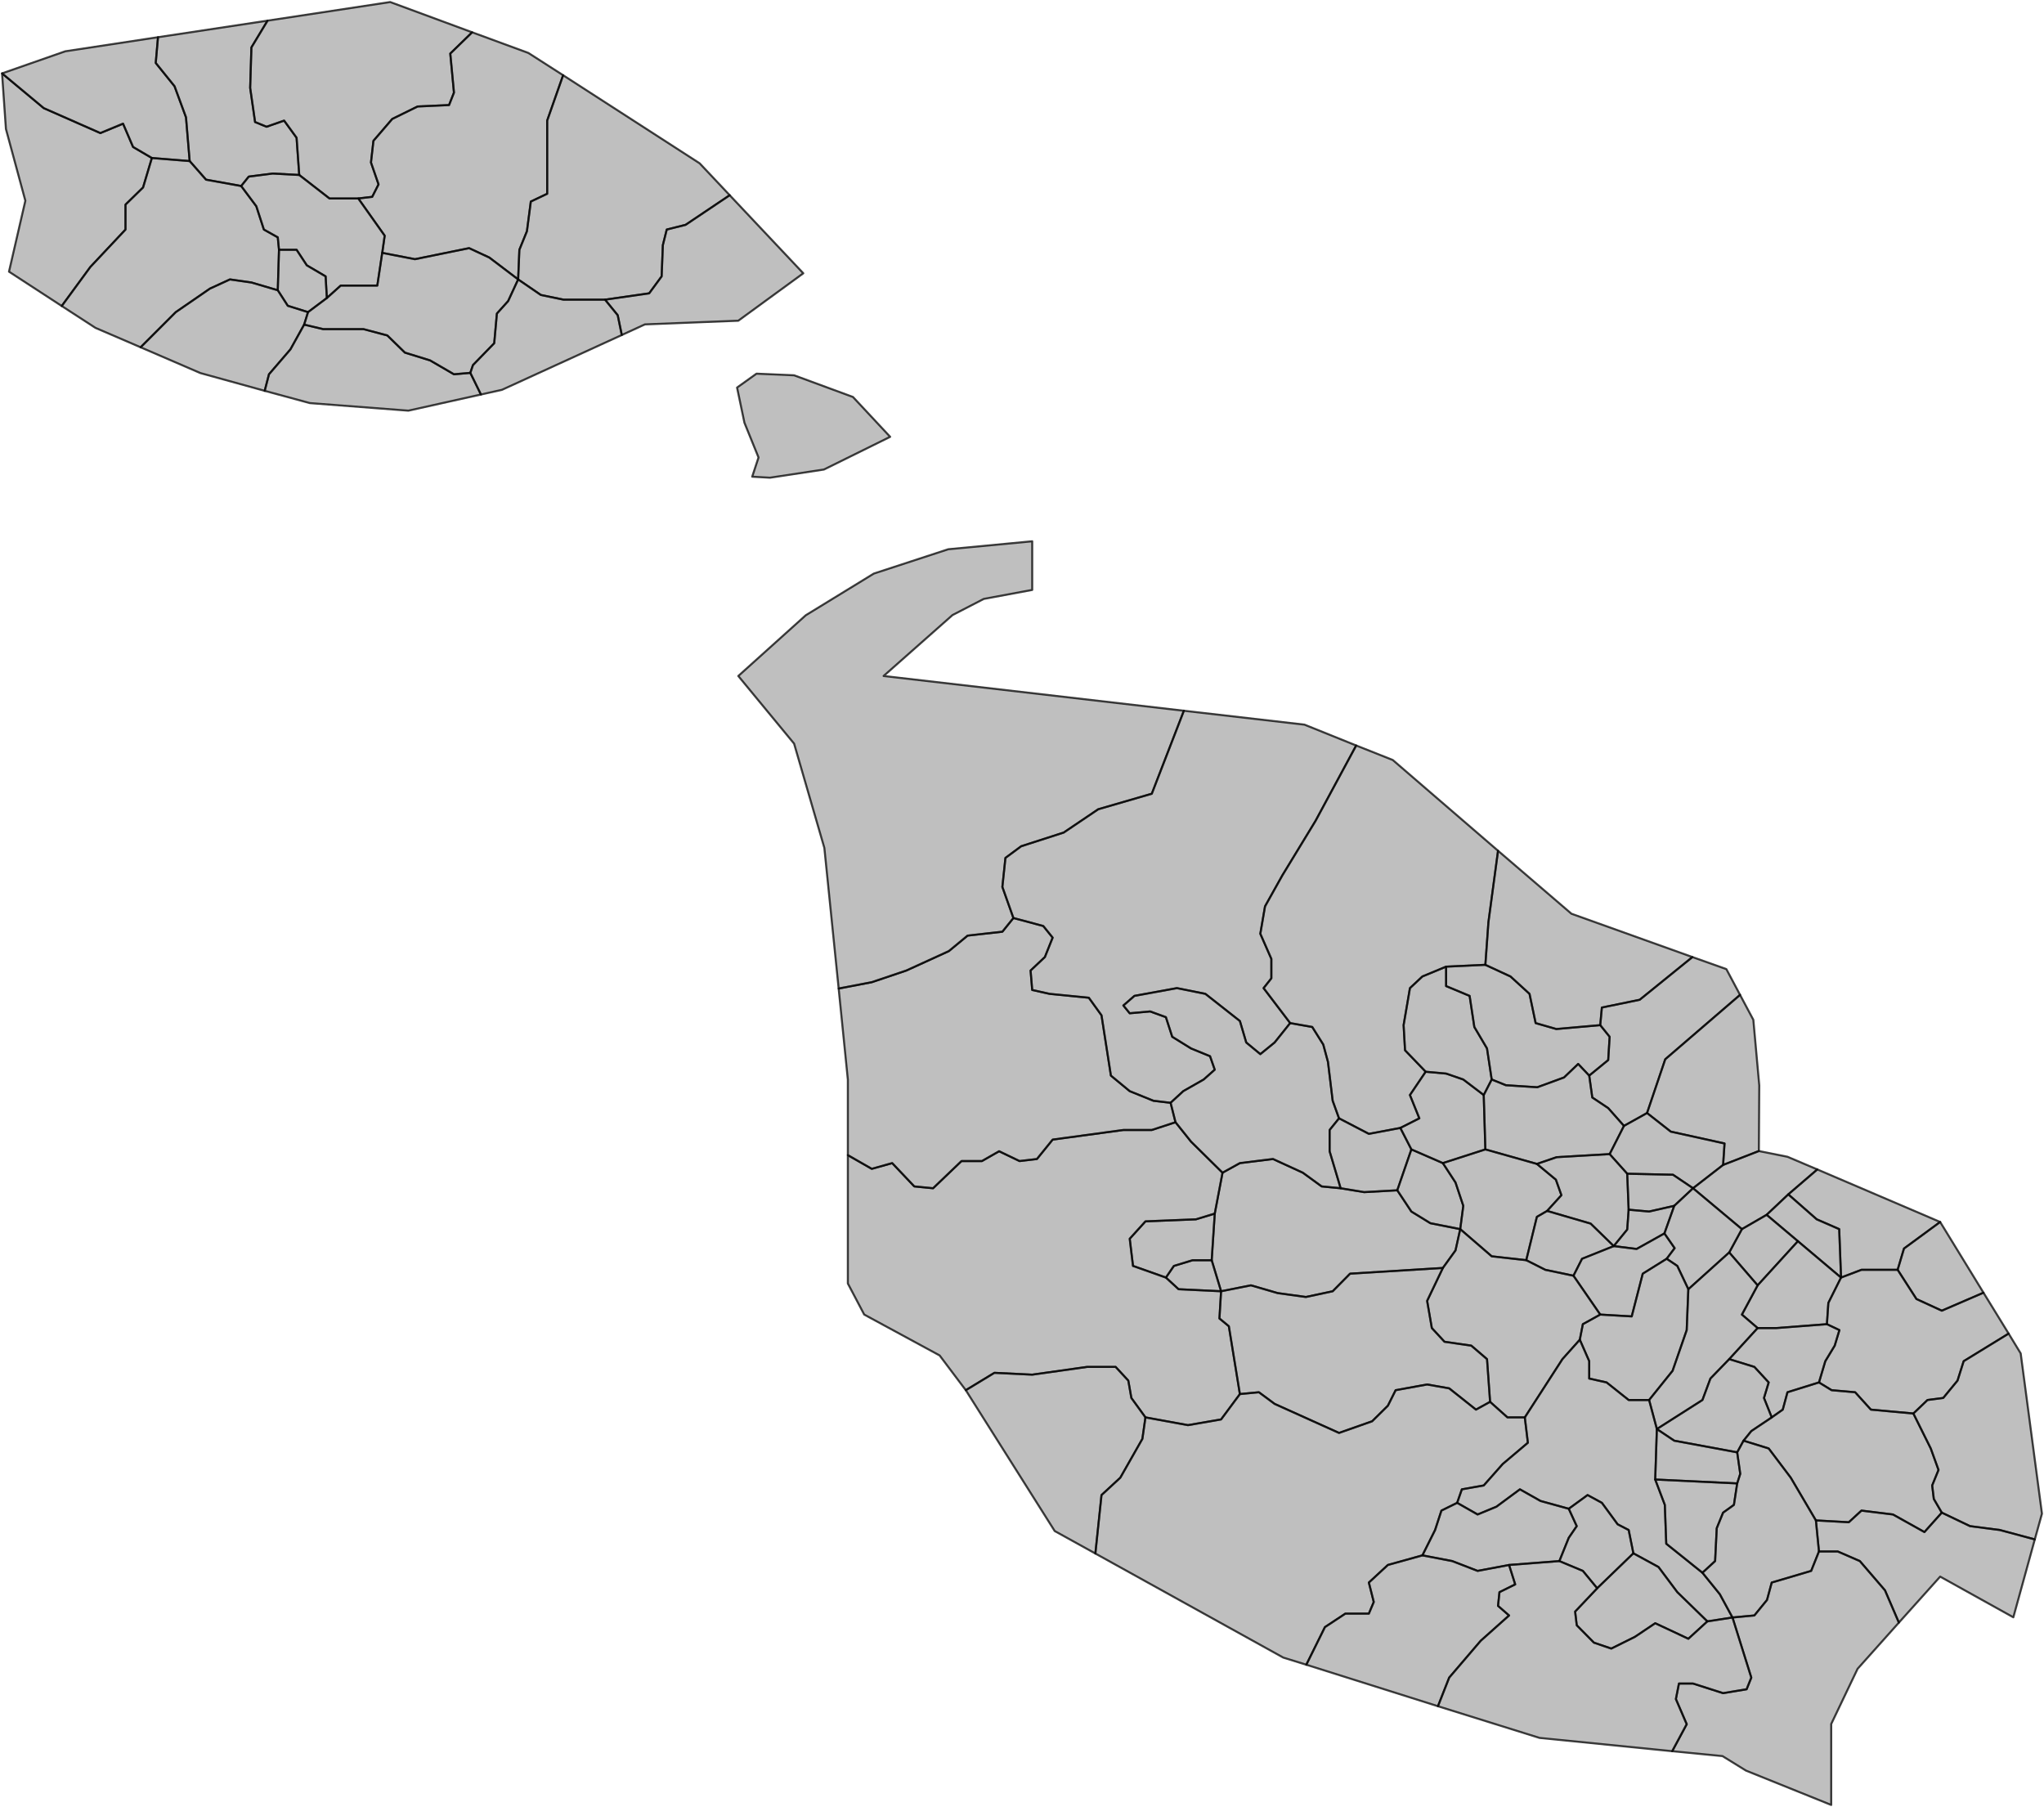 <?xml version="1.0"?>
<!--
************* Copyright (c) 2017 Pareto Softare, LLC DBA Simplemaps.com *******************		
************* Free for Commercial Use, full terms at  http://simplemaps.com/resources/svg-license
************
************* Attribution is appreciated! http://simplemaps.com ***************************
-->
<svg baseprofile="tiny" height="884" stroke-linecap="round"
  stroke-linejoin="round" version="1.2" viewbox="0 0 1000 884" width="1000"
  xmlns="http://www.w3.org/2000/svg">
  <style>
    path {
    stroke-width: 1;
    fill: #616161;
    fill-opacity: 0.4;
    stroke: #000000;
    stroke-opacity: 0.75;
    }
  </style>
  <path
    d="M655.9 581.3l11.5 1.9 16.2-0.9 6.9 10.4 9.3 5.7 14.6 2.9-2.3 10.4-6.2 8.6-45.4 2.8-8.5 8.6-13.1 2.8-13.8-1.9-13.1-3.8-14.6 2.9-4.6-15.2 1.5-22.8 3.8-20 8.5-4.7 16.2-2 14.6 6.7 9.2 6.7 9.3 0.9z"
    id="MLT5920" name="Attard">
  </path>
  <path d="M597.4 631.7l-20.8-1-6.2-5.7 3.9-5.7 9.2-2.8 9.3 0 4.6 15.2z" id="MLT5921" name="Mdina">
  </path>
  <path d="M592.8 616.5l-9.3 0-9.2 2.8-3.9 5.7-16.1-5.7-1.6-13.3 7.7-8.5 24.7-1 9.2-2.8-1.5 22.8z"
    id="MLT5922" name="Imtarfa">
  </path>
  <path
    d="M598.1 573.7l-3.8 20-9.2 2.8-24.7 1-7.7 8.5 1.6 13.3 16.1 5.7 6.2 5.7 20.8 1-0.8 13.3 4.6 3.8 5.4 33.2-9.2 12.4-16.2 2.8-20.8-3.8-6.9-9.5-1.5-8.5-6.2-6.7-13.9 0-26.9 3.8-18.5-0.9-14 8.5-12.8-17-36.9-20-8-15.2 0-62.8 11.7 6.7 10-2.8 10.8 11.4 9.2 0.9 13.9-13.3 10 0 8.4-4.8 10 4.8 8.5-1 7.7-9.5 34.6-4.7 13.9 0 11.6-3.8 7.6 9.5 15.4 15.2z"
    id="MLT5923" name="Rabat">
  </path>
  <path
    d="M572.7 539.5l2.4 9.5-11.6 3.8-13.9 0-34.6 4.7-7.7 9.5-8.5 1-10-4.8-8.4 4.8-10 0-13.9 13.3-9.2-0.9-10.8-11.4-10 2.8-11.7-6.7 0-36.9-4.5-44.6 16.2-3.1 16.9-5.7 20.8-9.5 9.2-7.6 17-1.9 5.4-6.7 14.6 3.9 4.6 5.7-3.8 9.5-7 6.6 0.8 9.5 8.5 1.9 19.2 1.9 6.2 8.6 4.6 29.5 9.2 7.6 11.6 4.7 8.4 1z"
    id="MLT5924" name="Mġarr">
  </path>
  <path
    d="M579.2 347.7l-15.7 40.6-26.2 7.6-16.9 11.4-20.8 6.7-7.7 5.7-1.5 14.2 5.4 15.2-5.4 6.7-17 1.9-9.2 7.6-20.8 9.5-16.9 5.7-16.2 3.1-7-68.8-14.8-51-27.3-33.1 33-29.7 33.3-20.4 36.4-11.9 41.1-3.9 0 23.8-23.7 4.4-15.3 7.9-33.7 29.8 146.9 17z"
    id="MLT5925" name="Mellieħa">
  </path>
  <path
    d="M663.5 364.7l-19.9 36.9-16.2 26.6-8.5 15.2-2.3 13.4 5.4 12.3 0 9.5-3.8 4.8 13 17.1-7.6 9.5-7 5.7-6.9-5.7-3.1-10.5-16.9-13.3-13.9-2.8-20.8 3.8-5.4 4.7 3.1 3.8 10-0.9 7.7 2.8 3.1 9.6 9.2 5.7 9.3 3.8 2.3 6.6-5.4 4.8-10 5.7-6.2 5.7-8.4-1-11.6-4.7-9.2-7.6-4.6-29.5-6.2-8.6-19.2-1.9-8.5-1.9-0.8-9.5 7-6.6 3.8-9.5-4.6-5.7-14.6-3.9-5.4-15.2 1.5-14.2 7.7-5.7 20.8-6.7 16.9-11.4 26.2-7.6 15.7-40.6 59 6.8 25.3 10.2z"
    id="MLT5926" name="St. Paul's Bay">
  </path>
  <path
    d="M631.2 500.5l10.8 1.9 5.4 8.6 2.3 8.5 2.3 19 3.1 8.6-4.6 5.7 0 10.4 5.4 18.1-9.3-0.9-9.2-6.7-14.6-6.7-16.2 2-8.5 4.7-15.4-15.2-7.6-9.5-2.4-9.5 6.2-5.7 10-5.7 5.4-4.8-2.3-6.6-9.3-3.8-9.2-5.7-3.1-9.6-7.7-2.8-10 0.9-3.1-3.8 5.4-4.7 20.8-3.8 13.9 2.8 16.9 13.3 3.1 10.5 6.9 5.7 7-5.7 7.6-9.5z"
    id="MLT5927" name="Mosta">
  </path>
  <path
    d="M732.9 416.2l-4.7 34.9-1.5 20.9-19.2 0.9-11.6 4.8-6.1 5.7-3.1 18.1 0.7 12.3 10.1 10.5-7.7 11.4 4.6 11.4-9.3 4.7-15.4 2.9-14.6-7.6-3.1-8.6-2.3-19-2.3-8.5-5.4-8.6-10.8-1.9-13-17.1 3.8-4.8 0-9.5-5.4-12.3 2.3-13.4 8.5-15.2 16.2-26.6 19.9-36.9 17.9 7.1 51.5 44.4z"
    id="MLT5928" name="Naxxar">
  </path>
  <path
    d="M685.1 551.8l5.4 10.5-6.9 20-16.2 0.9-11.5-1.9-5.4-18.1 0-10.4 4.6-5.7 14.6 7.6 15.4-2.9z"
    id="MLT5929" name="Lija">
  </path>
  <path d="M705.9 569l6.2 9.5 3.8 11.4-1.5 11.4-14.6-2.9-9.3-5.7-6.9-10.4 6.9-20 15.4 6.7z"
    id="MLT5930" name="Balzan">
  </path>
  <path
    d="M725.9 535.7l0.8 26.6-20.8 6.7-15.4-6.7-5.4-10.5 9.3-4.7-4.6-11.4 7.7-11.4 10 0.9 8.4 2.9 10 7.6z"
    id="MLT5931" name="Iklin">
  </path>
  <path
    d="M729.8 528.1l-3.9 7.6-10-7.6-8.4-2.9-10-0.9-10.1-10.5-0.7-12.3 3.1-18.1 6.1-5.7 11.6-4.8 0 9.5 11.5 4.8 2.3 15.2 6.2 10.5 2.3 15.2z"
    id="MLT5932" name="Għargħur">
  </path>
  <path
    d="M782.9 501.5l4.6 5.7-0.7 11.4-9.3 7.6-5.4-5.7-6.9 6.6-13.1 4.8-15.4-1-6.9-2.8-2.3-15.2-6.2-10.5-2.3-15.2-11.5-4.8 0-9.5 19.2-0.9 12.3 5.7 9.3 8.5 3 14.3 10.1 2.9 21.5-1.9z"
    id="MLT5933" name="Swieqi">
  </path>
  <path
    d="M828 468.2l-25.8 20.9-18.5 3.8-0.8 8.6-21.5 1.9-10.1-2.9-3-14.3-9.3-8.5-12.3-5.7 1.5-20.9 4.7-34.9 35.9 30.8 59.2 21.2z"
    id="MLT5934" name="Pembroke">
  </path>
  <path
    d="M851.3 486.7l-36.6 31.5-8.9 26.3-11.3 6.3-7.7-8.7-7.8-5.2-1.5-10.7 9.3-7.6 0.7-11.4-4.6-5.7 0.8-8.6 18.5-3.8 25.8-20.9 16.6 5.9 6.7 12.6z"
    id="MLT5935" name="St. Julian's">
  </path>
  <path
    d="M860.5 563.1l-17.5 6.8 0.7-10.5-26.3-5.8-11.6-9.1 8.9-26.3 36.6-31.5 6.5 12.2 2.9 32.1-0.2 32.1z"
    id="MLT5936" name="Sliema">
  </path>
  <path
    d="M777.5 526.2l1.5 10.7 7.8 5.2 7.7 8.7-7 13.8-25.9 1.5-9.7 3.3-25.2-7.1-0.8-26.6 3.9-7.6 6.9 2.8 15.4 1 13.1-4.8 6.9-6.6 5.4 5.7z"
    id="MLT5937" name="San Ġwann">
  </path>
  <path
    d="M843 569.9l-14.7 11.4-9.8-6.6-22.4-0.5-8.6-9.6 7-13.8 11.3-6.3 11.6 9.1 26.3 5.8-0.7 10.5z"
    id="MLT5938" name="Gżira">
  </path>
  <path
    d="M751.9 569.4l9.3 7.7 2.7 7.6-7 7.7-5 2.9-5.2 21.2-16.9-1.9-15.4-13.3 1.5-11.4-3.8-11.4-6.2-9.5 20.8-6.7 25.2 7.1z"
    id="MLT5939" name="Birkirkara">
  </path>
  <path
    d="M796.1 574.2l0.7 17.6-0.7 9.7-6.6 8.1-11.3-11-21.3-6.2 7-7.7-2.7-7.6-9.3-7.7 9.7-3.3 25.9-1.5 8.6 9.6z"
    id="MLT5940" name="Msida">
  </path>
  <path d="M828.3 581.3l-9.2 8.6-12.3 2.8-10-0.9-0.7-17.6 22.4 0.5 9.8 6.6z" id="MLT5941"
    name="Ta' Xbiex">
  </path>
  <path d="M814.3 603.4l-13.6 7.6-11.2-1.4 6.6-8.1 0.7-9.7 10 0.9 12.3-2.8-4.8 13.5z" id="MLT5942"
    name="Pietà">
  </path>
  <path d="M789.5 609.6l-15.5 6.2-4.2 8.3-13.8-2.9-9.3-4.7 5.2-21.2 5-2.9 21.3 6.2 11.3 11z"
    id="MLT5943" name="Santa Venera">
  </path>
  <path
    d="M815.4 615.8l-11.7 7.3-5.4 20.9-15.4-0.9-13.1-19 4.2-8.3 15.5-6.2 11.2 1.4 13.6-7.6 5 7.2-3.9 5.2z"
    id="MLT5944" name="Ħamrun">
  </path>
  <path
    d="M746.7 616.5l9.3 4.7 13.8 2.9 13.1 19-8.5 4.7-1.5 7.6-8.5 9.5-18.4 28.5-8.5 0-8.5-7.6-1.5-20.9-7.7-6.6-13.1-1.9-6.2-6.7-2.3-13.3 7.7-16.1 6.2-8.6 2.3-10.4 15.4 13.3 16.9 1.9z"
    id="MLT5945" name="Qormi">
  </path>
  <path
    d="M729 685.8l-6.9 3.8-13.1-10.4-10.8-1.9-15.4 2.8-3.8 7.6-7.7 7.6-16.2 5.7-31.5-14.2-7.7-5.7-9.3 0.9-5.4-33.2-4.6-3.8 0.8-13.3 14.6-2.9 13.1 3.8 13.8 1.9 13.1-2.8 8.5-8.6 45.4-2.8-7.7 16.1 2.3 13.3 6.2 6.7 13.1 1.9 7.7 6.6 1.5 20.9z"
    id="MLT5946" name="Żebbuġ">
  </path>
  <path
    d="M560.4 693.4l-1.5 10.5-10.8 19-9.2 8.5-3 28.6-19.9-11-43.5-68.9 14-8.5 18.5 0.9 26.9-3.8 13.9 0 6.2 6.7 1.5 8.5 6.9 9.5z"
    id="MLT5947" name="Dingli">
  </path>
  <path
    d="M729 685.8l8.5 7.6 8.5 0 1.5 12.4-12.3 10.4-9.3 10.5-10.7 1.9-2.3 6.6-7.7 3.8-3.1 9.5-6.2 12.4-16.9 4.7-9.3 8.6 2.4 9.5-2.4 5.7-11.5 0-10 6.6-9.1 18.4-11.3-3.5-91.9-50.9 3-28.6 9.2-8.5 10.8-19 1.5-10.5 20.8 3.8 16.2-2.8 9.2-12.4 9.3-0.9 7.7 5.7 31.5 14.2 16.2-5.7 7.7-7.6 3.8-7.6 15.4-2.8 10.8 1.9 13.1 10.4 6.9-3.8z"
    id="MLT5948" name="Siġġiewi">
  </path>
  <path d="M889.1 572.1l-14.2 12.2-10.6 10-12.1 7-23.9-20 14.7-11.4 17.5-6.8 14 2.8 14.6 6.2z"
    id="MLT5949" name="Valletta">
  </path>
  <path
    d="M949.2 597.8l-17.7 13-3.1 10.4-17.7 0-10 3.8-0.9-23.7-11-4.8-13.9-12.2 14.2-12.2 60.1 25.7z"
    id="MLT5950" name="Kalkara">
  </path>
  <path d="M900.7 625l-21.1-17.8-15.3-12.9 10.6-10 13.9 12.2 11 4.8 0.9 23.7z" id="MLT5951"
    name="Birgu">
  </path>
  <path d="M970.4 632.4l-20.4 8.8-12.4-5.7-9.2-14.3 3.1-10.4 17.7-13 21.2 34.6z" id="MLT5952"
    name="Xgħajra">
  </path>
  <path d="M879.6 607.2l-19.7 21.6-13.9-16.1 6.2-11.4 12.1-7 15.3 12.9z" id="MLT5953" name="Senglea">
  </path>
  <path d="M852.2 601.3l-6.2 11.4-20 18-5.4-11.4-5.2-3.5 3.9-5.2-5-7.2 4.8-13.5 9.2-8.6 23.9 20z"
    id="MLT5954" name="Floriana">
  </path>
  <path d="M900.7 625l-6.2 12.4-0.7 10.4-24.7 1.9-9.2 0-7.7-6.6 7.7-14.3 19.7-21.6 21.1 17.8z"
    id="MLT5955" name="Cospicua">
  </path>
  <path
    d="M970.4 632.4l12.3 20-22 13.5-3 9.5-7 8.5-7.7 1-6.9 6.6-20.8-1.9-7.7-8.5-11.5-1-6.2-3.8 3.1-10.4 4.6-7.6 2.3-7.6-6.1-2.9 0.7-10.4 6.2-12.4 10-3.8 17.7 0 9.2 14.3 12.4 5.7 20.4-8.8z"
    id="MLT5956" name="Żabbar">
  </path>
  <path
    d="M826 630.7l-0.8 20-6.9 19.9-11.5 14.3-10 0-10.8-8.6-8.5-1.9 0-8.5-4.6-10.5 1.5-7.6 8.5-4.7 15.4 0.9 5.4-20.9 11.7-7.3 5.2 3.5 5.4 11.4z"
    id="MLT5957" name="Marsa">
  </path>
  <path
    d="M859.9 628.8l-7.7 14.3 7.7 6.6-13.9 15.2-9.2 9.5-3.9 10.5-22.3 14.2-3.8-14.2 11.5-14.3 6.9-19.9 0.8-20 20-18 13.9 16.1z"
    id="MLT5958" name="Paola">
  </path>
  <path
    d="M889.9 676.3l-15.4 4.8-2.3 8.5-5.4 3.8-3.8-9.5 2.3-7.6-7-7.6-12.3-3.8 13.9-15.2 9.2 0 24.7-1.9 6.1 2.9-2.3 7.6-4.6 7.6-3.1 10.4z"
    id="MLT5959" name="Fgura">
  </path>
  <path
    d="M866.8 693.4l-10 6.7-3.8 4.7-3.1 5.7-30.8-5.7-8.5-5.7 22.3-14.2 3.9-10.5 9.2-9.5 12.3 3.8 7 7.6-2.3 7.6 3.8 9.5z"
    id="MLT5960" name="Tarxien">
  </path>
  <path
    d="M936.1 691.5l8.5 17.1 3.8 10.5-3.1 7.6 0.8 6.6 3.9 6.7-8.5 9.5-15.4-8.6-15.4-1.9-6.2 5.7-16.1-0.9-12.3-20.9-10.8-14.3-12.3-3.8 3.8-4.7 10-6.7 5.4-3.8 2.3-8.5 15.4-4.8 6.2 3.8 11.5 1 7.7 8.5 20.8 1.9z"
    id="MLT5961" name="Żejtun">
  </path>
  <path
    d="M995.5 753.1l-17.1-4.6-14.6-1.9-13.8-6.6-3.9-6.7-0.8-6.6 3.1-7.6-3.8-10.5-8.5-17.1 6.9-6.6 7.7-1 7-8.5 3-9.5 22-13.5 5.9 9.7 10.4 78.4-3.5 12.6z"
    id="MLT5962" name="Marsaskala">
  </path>
  <path
    d="M950 740l13.8 6.6 14.6 1.9 17.1 4.6-10.5 38.1-35.8-19.9-20.2 22.5-6.8-15.8-12.3-14.3-10.8-4.7-9.2 0-1.5-15.2 16.1 0.9 6.2-5.7 15.4 1.9 15.4 8.6 8.5-9.5z"
    id="MLT5963" name="Marsaxlokk">
  </path>
  <path
    d="M806.8 684.9l3.8 14.2-0.8 24.7 4.7 12.4 0.7 19 17.7 14.2 8.5 10.5 6.2 11.4-12.3 1.9-14.7-14.3-9.2-12.3-12.3-6.7-2.3-11.4-5.4-2.8-7.7-10.5-7-3.8-9.2 6.7-13.8-3.8-10.1-5.7-11.5 8.5-9.2 3.8-10-5.7 2.3-6.6 10.7-1.9 9.3-10.5 12.3-10.4-1.5-12.4 18.4-28.5 8.5-9.5 4.6 10.5 0 8.5 8.5 1.9 10.8 8.6 10 0z"
    id="MLT5964" name="Luqa">
  </path>
  <path d="M849.9 710.5l1.5 10.5-1.5 4.7-40.1-1.9 0.8-24.7 8.5 5.7 30.8 5.7z" id="MLT5965"
    name="Santa Luċija">
  </path>
  <path
    d="M849.9 725.7l-1.6 10.5-5.3 3.8-3.1 7.6-0.8 16.1-6.2 5.7-17.7-14.2-0.7-19-4.7-12.4 40.1 1.9z"
    id="MLT5966" name="Gudja">
  </path>
  <path
    d="M888.4 743.8l1.5 15.2-3.8 9.5-19.3 5.7-2.3 8.5-6.2 7.6-10.7 1-6.2-11.4-8.5-10.5 6.2-5.7 0.8-16.1 3.1-7.6 5.3-3.8 1.6-10.5 1.5-4.7-1.5-10.5 3.1-5.7 12.3 3.8 10.8 14.3 12.3 20.9z"
    id="MLT5967" name="Għaxaq">
  </path>
  <path
    d="M929 793.8l-20.2 22.6-12.9 27 0 39.6-41.7-16.8-11.5-7.1-24.6-2.4 7.1-13.2-5.3-12.3 1.5-7.6 6.9 0 14.7 4.7 11.5-1.9 2.3-5.7-9.2-29.4 10.7-1 6.2-7.6 2.3-8.5 19.3-5.7 3.8-9.5 9.2 0 10.8 4.7 12.3 14.3 6.8 15.8z"
    id="MLT5968" name="Birżebbuġa">
  </path>
  <path
    d="M767.5 738.1l3.9 8.5-3.9 5.7-4.6 11.4-24.6 1.9-15.4 2.9-12.4-4.8-14.6-2.8 6.2-12.4 3.1-9.5 7.7-3.8 10 5.7 9.2-3.8 11.5-8.5 10.1 5.7 13.8 3.8z"
    id="MLT5969" name="Mqabba">
  </path>
  <path
    d="M799.1 759.9l-17.7 17.1-7-8.5-11.5-4.8 4.6-11.4 3.9-5.7-3.9-8.5 9.2-6.7 7 3.8 7.7 10.5 5.4 2.8 2.3 11.4z"
    id="MLT5970" name="Kirkop">
  </path>
  <path
    d="M835.3 793.2l-9.3 8.5-16.2-7.6-10 6.7-11.5 5.7-8.5-2.9-8.4-8.5-0.8-6.7 10.8-11.4 17.7-17.1 12.3 6.7 9.2 12.3 14.7 14.3z"
    id="MLT5971" name="Safi">
  </path>
  <path
    d="M738.3 765.6l3 9.5-7.7 3.8-0.7 6.7 5.4 4.7-13.9 12.4-15.4 18-5.5 14-64.4-20.3 9.1-18.4 10-6.6 11.5 0 2.4-5.7-2.4-9.5 9.3-8.6 16.9-4.7 14.6 2.8 12.4 4.8 15.4-2.9z"
    id="MLT5972" name="Qrendi">
  </path>
  <path
    d="M781.4 777l-10.8 11.4 0.8 6.7 8.4 8.5 8.5 2.9 11.5-5.7 10-6.7 16.2 7.6 9.3-8.5 12.3-1.9 9.2 29.4-2.3 5.7-11.5 1.9-14.7-4.7-6.9 0-1.5 7.6 5.3 12.3-7.1 13.2-64.9-6.5-49.7-15.5 5.5-14 15.4-18 13.9-12.4-5.4-4.7 0.7-6.7 7.7-3.8-3-9.5 24.6-1.9 11.5 4.8 7 8.5z"
    id="MLT5973" name="Żurrieq">
  </path>
  <path
    d="M74.3 77.3l-4.3 14.4-8.6 8.4 0 12.2-17.2 18.3-14 19.1-25.8-16.8 8-34.7-9.5-35.1-1.9-27.2 20.4 17 27.7 12.2 11.1-4.6 4.9 11.4 9.2 5.4z"
    id="MLT5974" name="Saint Lawrence">
  </path>
  <path
    d="M92.8 78.8l-18.5-1.5-9.2-5.4-4.9-11.4-11.1 4.6-27.7-12.2-20.4-17 30.9-10.8 45.4-6.9-1.1 12.6 9.2 11.4 5.6 15.2 1.8 21.4z"
    id="MLT5975" name="Għarb">
  </path>
  <path
    d="M146.4 85.6l-13-0.7-11.7 1.5-3.7 4.6-17.2-3.1-8-9.1-1.8-21.4-5.6-15.2-9.2-11.4 1.1-12.6 53.6-8.1-7.9 13.1-0.6 19.8 2.4 16.7 5.6 2.3 8.6-3 6.1 8.4 1.3 18.2z"
    id="MLT5976" name="Għasri">
  </path>
  <path
    d="M231 15.8l-10.7 10.4 1.8 19.1-2.4 6.1-15.4 0.7-12.4 6.1-9.2 10.7-1.2 10.6 3.7 10.7-3.1 6.1-6.8 0.8-14.1 0-14.8-11.5-1.3-18.2-6.1-8.4-8.6 3-5.6-2.3-2.4-16.7 0.6-19.8 7.9-13.1 60-9.1 40.1 14.8z"
    id="MLT5977" name="Żebbuġ">
  </path>
  <path
    d="M275.5 36.8l-7.8 22.2 0 35.8-8 3.8-1.9 14.5-3.7 9.1-0.6 14.5-14.1-10.7-9.9-4.6-26.5 5.4-16-3.1 1.2-8.4-12.9-18.2 6.8-0.8 3.1-6.1-3.7-10.7 1.2-10.6 9.2-10.7 12.4-6.1 15.4-0.7 2.4-6.1-1.8-19.1 10.7-10.4 27.5 10.1 17 10.9z"
    id="MLT5978" name="Xagħra">
  </path>
  <path
    d="M357 95.5l-21.6 14.5-9.2 2.3-1.9 7.6-0.6 15.3-6.1 8.3-21.6 3.1-20.3 0-11.1-2.3-11.1-7.6 0.6-14.5 3.7-9.1 1.9-14.5 8-3.8 0-35.8 7.8-22.2 66.8 43.1 14.7 15.6z"
    id="MLT5979" name="Nadur">
  </path>
  <path
    d="M304.2 163.9l-2-9.7-6.2-7.6 21.6-3.1 6.1-8.3 0.6-15.3 1.9-7.6 9.2-2.3 21.6-14.5 36 38.2-31.8 23.2-45.7 1.8-11.3 5.2z"
    id="MLT5980" name="Qala">
  </path>
  <path
    d="M92.8 78.8l8 9.1 17.2 3.1 7.4 9.9 3.7 11.4 6.8 3.8 0.6 6.1-0.6 19.8-12.9-3.8-10.5-1.5-9.8 4.5-16.7 11.5-17.2 17.2-22.1-9.5-16.5-10.7 14-19.1 17.2-18.3 0-12.2 8.6-8.4 4.3-14.4 18.5 1.5z"
    id="MLT5981" name="Kerċem">
  </path>
  <path
    d="M146.4 85.6l14.8 11.5 14.1 0 12.9 18.2-1.2 8.4-2.4 16-17.9 0-6.8 6.1-0.6-10.6-9.2-5.4-5-7.6-8.6 0-0.6-6.1-6.8-3.8-3.7-11.4-7.4-9.9 3.7-4.6 11.7-1.5 13 0.7z"
    id="MLT5982" name="Victoria">
  </path>
  <path d="M159.9 145.8l-9.2 6.9-9.9-3.1-4.9-7.6 0.6-19.8 8.6 0 5 7.6 9.2 5.4 0.6 10.6z"
    id="MLT5983" name="Fontana, Gozo">
  </path>
  <path
    d="M135.9 142l4.9 7.6 9.9 3.1-1.9 6.1-6.7 12.1-10.5 12.2-2.1 8.1-31.5-8.7-29.2-12.6 17.2-17.2 16.7-11.5 9.8-4.5 10.5 1.5 12.9 3.8z"
    id="MLT5984" name="Munxar">
  </path>
  <path
    d="M230.1 182.4l5.2 10.6-35.5 7.9-48.2-3.7-22.1-6 2.1-8.1 10.5-12.2 6.7-12.1 9.3 2.2 19.7 0 11.7 3.1 8.6 8.4 12.3 3.8 11.7 6.8 8-0.7z"
    id="MLT5985" name="Sannat">
  </path>
  <path
    d="M253.5 136.7l-4.9 10.6-5.5 6.1-1.3 14.5-10.4 10.7-1.3 3.8-8 0.7-11.7-6.8-12.3-3.8-8.6-8.4-11.7-3.1-19.7 0-9.3-2.2 1.9-6.1 9.2-6.9 6.8-6.1 17.9 0 2.4-16 16 3.1 26.5-5.4 9.9 4.6 14.1 10.7z"
    id="MLT5986" name="Xewkija">
  </path>
  <path
    d="M403.1 229.7l-26.4 4-8.7-0.5 3.1-9.4-6.9-17-3.6-17.2 9.5-6.8 18.4 0.8 28.8 10.6 18.2 19.5-32.4 16z m-167.8-36.7l-5.2-10.6 1.3-3.8 10.4-10.7 1.3-14.5 5.5-6.1 4.9-10.6 11.1 7.6 11.1 2.3 20.3 0 6.2 7.6 2 9.7-58.6 26.8-10.3 2.3z"
    id="MLT5987" name="Għajnsielem">
  </path>
</svg>